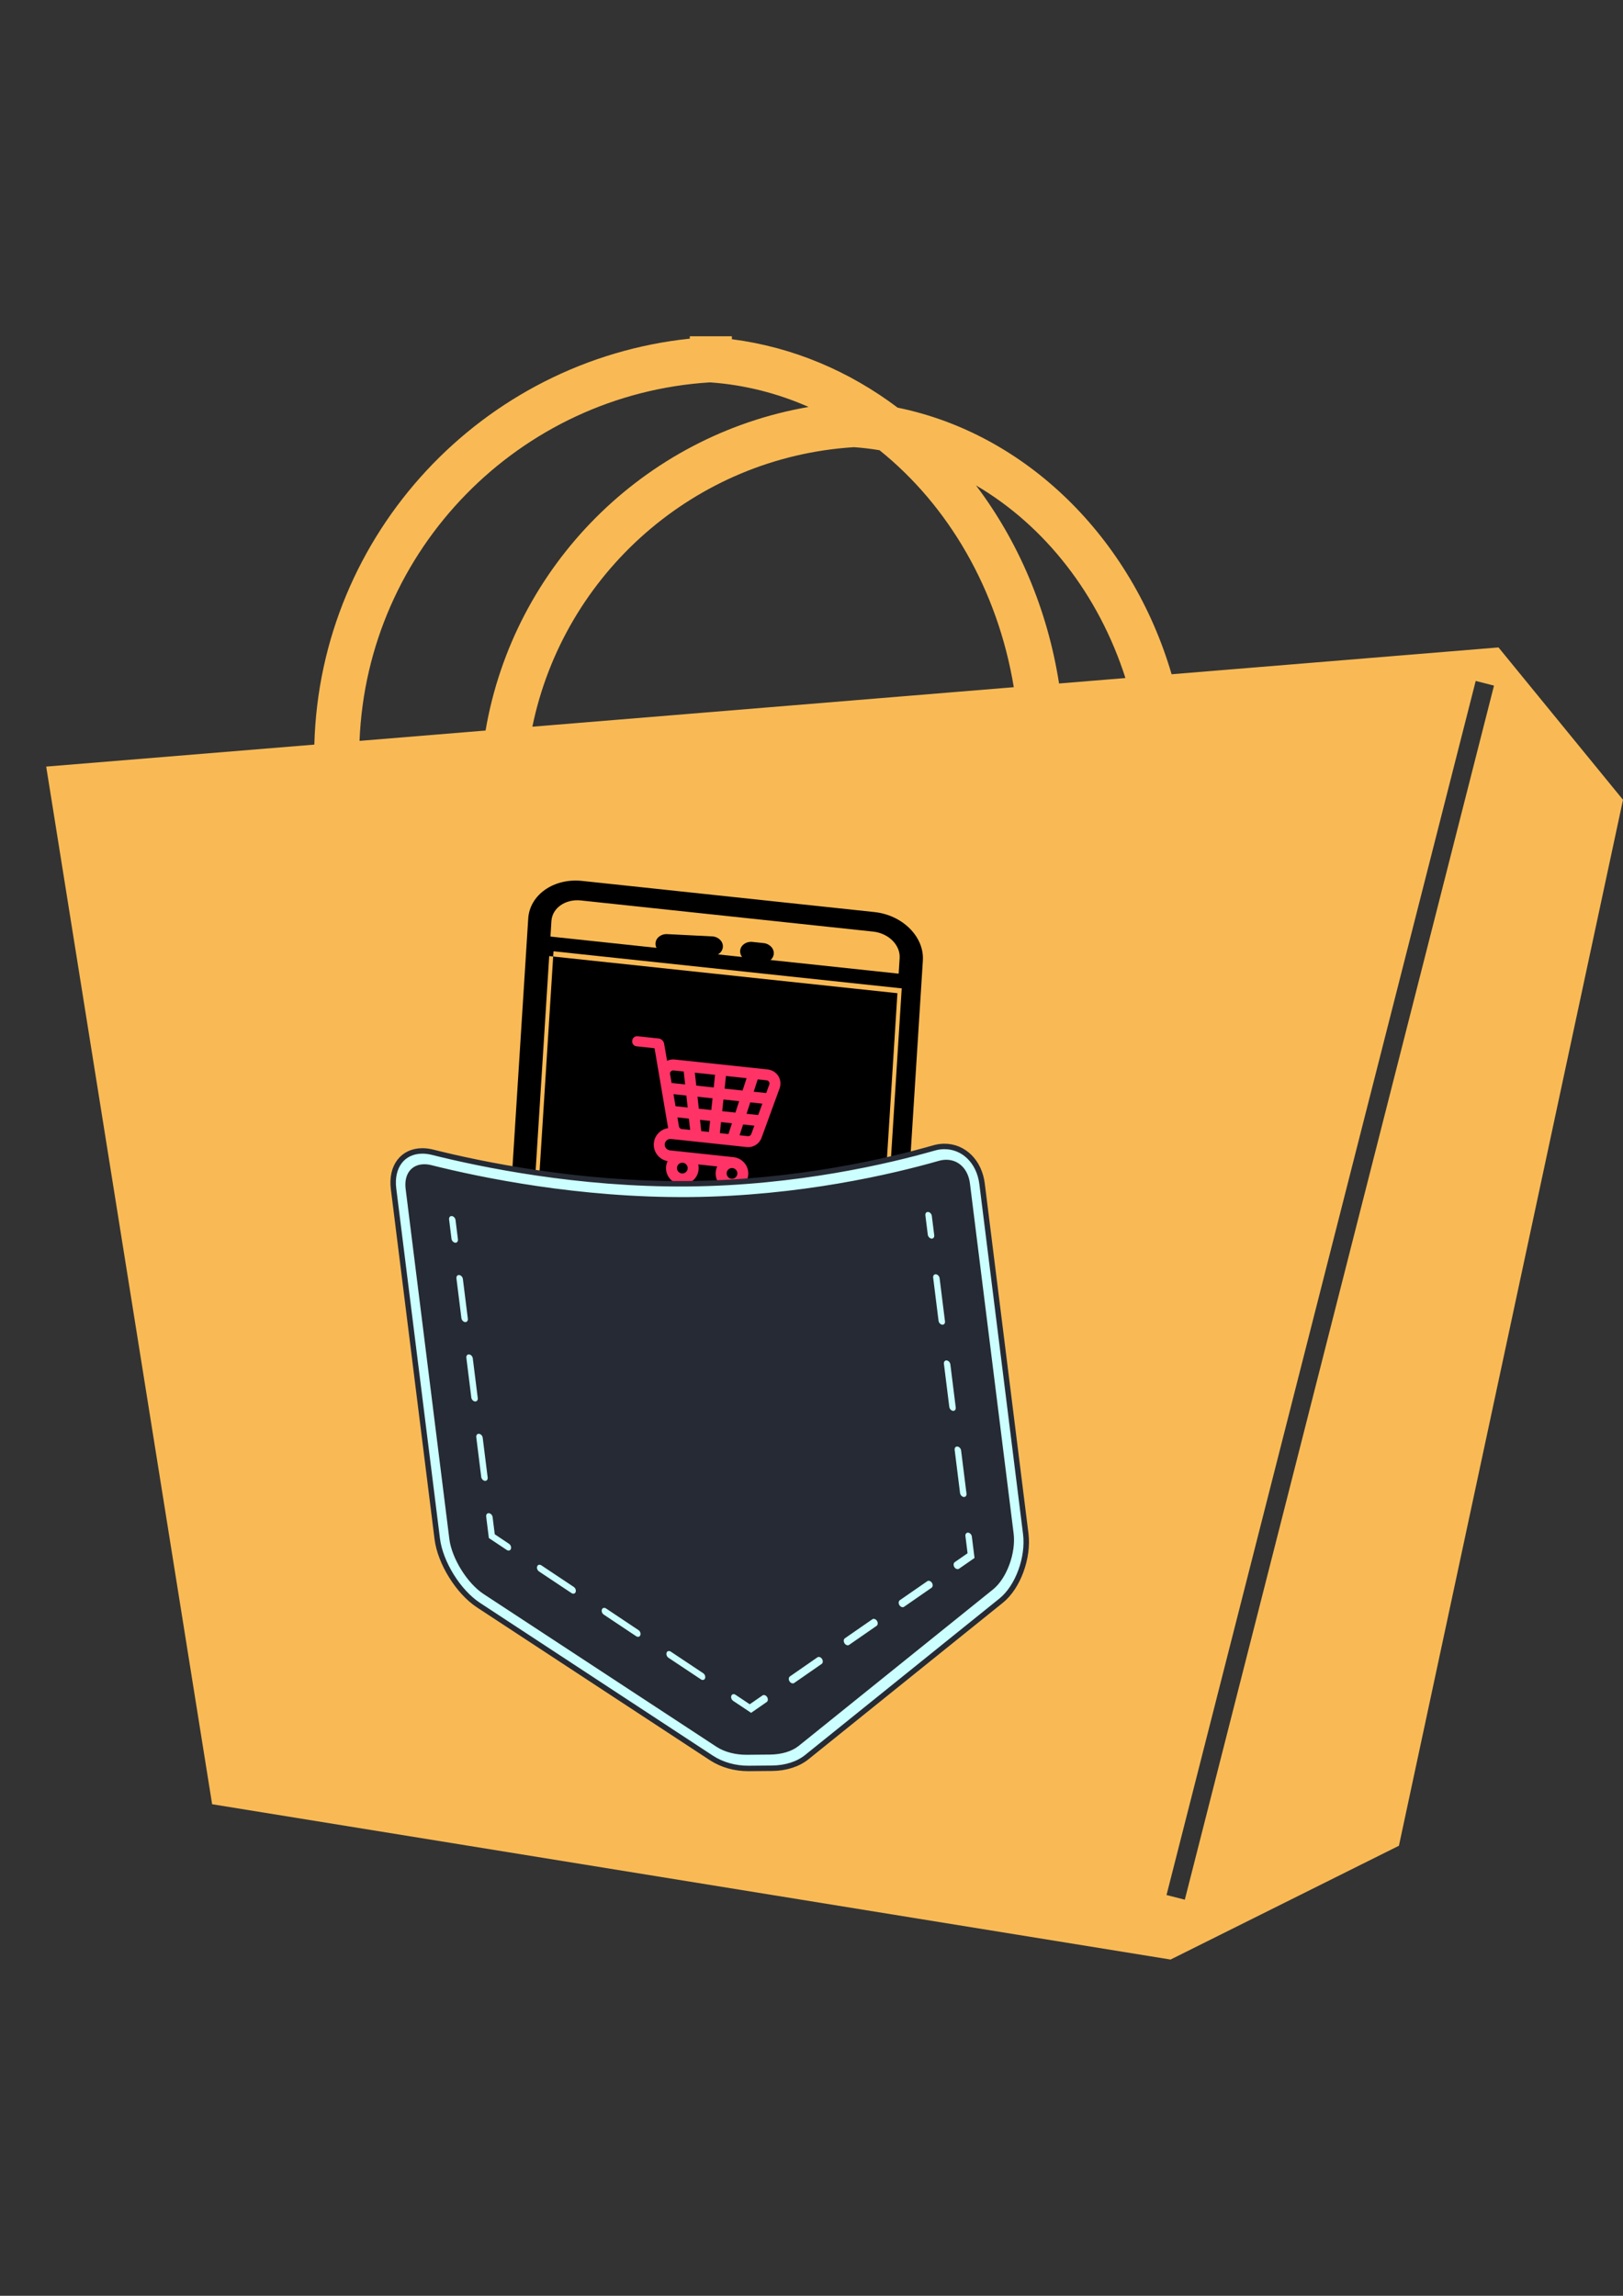 <?xml version="1.0" encoding="utf-8"?>
<!-- Generator: Adobe Illustrator 16.0.3, SVG Export Plug-In . SVG Version: 6.00 Build 0)  -->
<!DOCTYPE svg PUBLIC "-//W3C//DTD SVG 1.1//EN" "http://www.w3.org/Graphics/SVG/1.1/DTD/svg11.dtd">
<svg version="1.1" xmlns="http://www.w3.org/2000/svg" xmlns:xlink="http://www.w3.org/1999/xlink" x="0px" y="0px"
	 width="595.279px" height="841.89px" viewBox="0 0 595.279 841.89" enable-background="new 0 0 595.279 841.89"
	 xml:space="preserve">
<rect x="0" y="0" width="595.279" height="841.89" fill="#333333" stroke="none"/>
<g id="Capa_1">
	<g>
		<path fill="#F9BA55" d="M549.616,237.42l-119.898,9.835c-14.677-50.012-53.313-88.141-100.479-97.765
			c-17.704-13.322-38.262-22.178-60.805-25.097v-1.089h-15.425v0.878c-75.935,7.968-135.66,71.371-137.717,148.871l-98.346,8.063
			l60.857,380.511l351.533,56.957l83.757-41.734l82.186-383.558L549.616,237.42z M412.781,248.645l-24.346,1.997
			c-4.278-27.364-15.047-52.264-30.464-72.642C383.23,192.793,402.988,218.03,412.781,248.645z M322.585,165.099
			c25.242,20.25,43.374,51.163,49.247,86.904l-176.57,14.484c11.503-56.007,59.5-98.861,117.957-102.502
			C316.378,164.208,319.5,164.588,322.585,165.099z M260.397,140.216c12.686,0.894,24.848,4.015,36.187,9.016
			c-60.408,10.4-108.177,58.225-118.49,118.663l-46.226,3.792C134.654,201.414,190.527,144.555,260.397,140.216z M434.563,696.632
			l-6.711-1.711l113.403-445.212l6.71,1.708L434.563,696.632z"/>
	</g>
</g>
<g id="Capa_4">
	<path d="M320.73,334.462l-107.237-11.427c-10.336-1.101-19.201,5.085-19.752,13.784L182.118,520.21
		c-0.552,8.705,7.416,16.682,17.752,17.783l107.236,11.426c10.338,1.104,19.204-5.08,19.754-13.781l11.624-183.395
		C339.034,343.545,331.065,335.564,320.73,334.462z M201.438,350.607l127.713,13.609l-8.627,136.141L192.81,486.748L201.438,350.607
		z M213.038,330.202l107.234,11.427c5.649,0.602,9.999,4.956,9.697,9.707l-0.362,5.714l-127.714-13.609l0.361-5.714
		C202.555,332.976,207.393,329.601,213.038,330.202z M307.562,542.257l-107.238-11.43c-5.645-0.602-9.993-4.957-9.692-9.703
		l1.725-27.213l127.715,13.607l-1.726,27.213C318.045,539.48,313.206,542.857,307.562,542.257z M203.016,348.841l127.714,13.608
		l-8.627,136.141L194.388,484.98L203.016,348.841z"/>
	<path d="M251.989,504.515c-8.873-2.014-17.521,2.653-19.281,10.409c-1.76,7.754,4.026,15.699,12.899,17.712
		c8.874,2.016,17.522-2.654,19.282-10.41C266.649,514.471,260.863,506.529,251.989,504.515z M247.203,525.608
		c-4.437-1.007-7.329-4.98-6.449-8.859c0.88-3.877,5.203-6.209,9.64-5.203c4.437,1.007,7.33,4.977,6.45,8.855
		C255.963,524.279,251.639,526.614,247.203,525.608z"/>
	<path d="M244.359,349.75l16.478,0.833c2.279,0.115,4.202-1.402,4.303-3.393c0.1-1.989-1.66-3.692-3.939-3.808l-16.478-0.833
		c-2.278-0.115-4.201,1.402-4.302,3.392C240.32,347.934,242.081,349.636,244.359,349.75z"/>
	<path d="M275.204,352.574l4.102,0.437c2.268,0.242,4.272-1.166,4.483-3.148c0.211-1.981-1.451-3.779-3.721-4.021l-4.101-0.437
		c-2.267-0.242-4.272,1.166-4.484,3.146C271.273,350.534,272.936,352.332,275.204,352.574z"/>
</g>
<g id="Capa_6">
</g>
<g id="Capa_5">
	<g>
		<path fill="#FF3366" d="M285.412,394.502c-0.867-1.321-2.307-2.158-3.876-2.326l-34.074-3.642
			c-0.975-0.104-1.932,0.072-2.787,0.479l-1.092-6.272c-0.18-1.027-1.012-1.812-2.042-1.922l-2.647-0.283l-5.054-0.54
			c-0.963-0.103-1.837,0.592-1.941,1.566l-0.02,0.184c-0.103,0.963,0.592,1.836,1.566,1.941l6.625,0.708l2.104,12.315l2.89,16.99
			c-2.718,0.382-4.934,2.568-5.237,5.411c-0.345,3.222,1.882,6.136,5.035,6.683c-0.344,0.727-0.56,1.549-0.583,2.416
			c-0.082,2.936,2.039,5.541,4.929,6.045c3.447,0.613,6.642-1.84,7.006-5.254c0.074-0.689,0.029-1.355-0.122-1.996l6.969,0.744
			c-0.374,0.783-0.585,1.678-0.582,2.617c0.02,2.854,2.109,5.324,4.929,5.834c3.447,0.613,6.652-1.828,7.018-5.254
			c0.354-3.313-2.113-6.254-5.414-6.607l-23.277-2.486c-1.134-0.121-2.003-1.108-1.929-2.236c0.082-1.197,1.137-2.069,2.317-1.943
			l3.496,0.374l18.944,2.024l5.33,0.57c2.361,0.254,4.597-1.143,5.415-3.374l6.621-18.141
			C286.501,397.563,286.308,395.885,285.412,394.502z M268.686,428.337c1.078,0.115,1.867,1.094,1.751,2.168
			c-0.115,1.08-1.092,1.867-2.169,1.752c-1.077-0.115-1.865-1.092-1.75-2.17C266.633,429.011,267.598,428.222,268.686,428.337z
			 M250.475,426.39c1.077,0.117,1.866,1.094,1.75,2.17c-0.115,1.078-1.092,1.867-2.169,1.752c-1.077-0.117-1.866-1.094-1.75-2.172
			C248.421,427.064,249.386,426.275,250.475,426.39z M246.323,397.129l-0.557-3.247c-0.086-0.497,0.146-0.831,0.302-0.988
			c0.144-0.158,0.474-0.414,0.966-0.361l3.737,0.399l0.525,4.74l-4.974-0.532L246.323,397.129L246.323,397.129z M247.02,401.238
			l4.722,0.505l0.482,4.386l-4.458-0.476L247.02,401.238z M250.046,414.035c-0.516-0.056-0.938-0.448-1.021-0.967l-0.563-3.307
			l4.206,0.45l0.462,4.141l-3.083-0.33L250.046,414.035L250.046,414.035z M260.028,415.101l-2.819-0.301l-0.462-4.142l3.702,0.396
			l-0.432,4.045L260.028,415.101z M260.888,407.055l-4.584-0.489l-0.482-4.387l5.524,0.59L260.888,407.055z M261.772,398.781
			l-6.395-0.684l-0.526-4.739l7.416,0.792L261.772,398.781z M267.179,415.866l-3.152-0.337l0.433-4.046l4,0.428L267.179,415.866z
			 M269.736,408l-4.848-0.518l0.458-4.286l5.754,0.614L269.736,408z M265.772,399.208l0.495-4.63l7.565,0.809l-1.471,4.526
			L265.772,399.208z M275.547,415.879c-0.181,0.503-0.678,0.82-1.217,0.763l-3.071-0.329l1.292-3.954l4.126,0.441L275.547,415.879z
			 M278.091,408.895l-4.274-0.457l1.363-4.189l4.436,0.474L278.091,408.895z M282.16,397.727l-1.133,3.1l-4.584-0.49l1.47-4.526
			l3.276,0.351c0.494,0.052,0.75,0.358,0.859,0.543C282.168,396.892,282.337,397.269,282.16,397.727z"/>
	</g>
</g>
<g id="Capa_2">
	<g>
		<path fill="#252A34" d="M346.251,420.227c-1.214,0.009-2.451,0.195-3.688,0.545c-16.602,4.755-50.425,12.79-90.422,13.133
			c-39.997,0.346-75.752-7.092-93.508-11.554c-1.322-0.328-2.604-0.49-3.818-0.482c-7.185,0.063-11.5,5.774-10.486,13.894
			l16.022,128.327c1.1,8.808,7.737,19.49,15.111,24.327l85.445,56.047c3.851,2.527,8.721,3.897,13.707,3.854l8.575-0.072
			c4.988-0.044,9.508-1.495,12.716-4.082l71.288-57.39c6.148-4.955,10.107-15.726,9.008-24.532l-16.023-128.335
			C359.162,425.791,353.438,420.165,346.251,420.227z"/>
		<path fill="#CCFFFF" stroke="#252A34" stroke-width="2" stroke-miterlimit="10" d="M346.27,420.41
			c-1.215,0.009-2.451,0.194-3.689,0.545c-16.602,4.755-50.425,12.791-90.422,13.135c-39.997,0.344-75.753-7.094-93.508-11.555
			c-1.322-0.328-2.604-0.491-3.819-0.482c-7.184,0.063-11.5,5.774-10.485,13.894l16.022,128.327
			c1.1,8.807,7.737,19.489,15.111,24.327l85.445,56.046c3.852,2.528,8.721,3.898,13.708,3.854l8.574-0.072
			c4.99-0.045,9.509-1.495,12.717-4.081l71.288-57.392c6.148-4.954,10.106-15.727,9.008-24.533L360.195,434.09
			C359.18,425.973,353.454,420.346,346.27,420.41z M167.073,456.715c1.2-0.009,2.042-1.078,1.88-2.373l-0.882-7.067
			c-0.164-1.306-1.269-2.349-2.47-2.337c-1.199,0.011-2.043,1.067-1.88,2.374l0.881,7.067
			C164.765,455.674,165.872,456.726,167.073,456.715z M170.706,485.825c1.201-0.01,2.042-1.076,1.88-2.372l-1.818-14.561
			c-0.161-1.296-1.268-2.347-2.468-2.337c-1.2,0.01-2.042,1.078-1.88,2.374l1.818,14.561
			C168.4,484.785,169.507,485.836,170.706,485.825z M177.976,544.053c1.201-0.01,2.043-1.077,1.881-2.375l-1.818-14.56
			c-0.161-1.296-1.268-2.346-2.468-2.336c-1.201,0.009-2.042,1.078-1.88,2.375l1.817,14.558
			C175.67,543.013,176.777,544.063,177.976,544.053z M174.342,514.933c1.2-0.007,2.042-1.067,1.88-2.374l-1.817-14.548
			c-0.163-1.309-1.268-2.349-2.469-2.338c-1.2,0.011-2.044,1.068-1.88,2.372l1.816,14.552
			C172.036,513.91,173.141,514.946,174.342,514.933z M182.401,562.05l-0.725-5.81c-0.165-1.307-1.27-2.351-2.47-2.34
			c-1.201,0.011-2.043,1.07-1.88,2.374l1.038,8.313l6.928,4.618c0.409,0.275,0.853,0.407,1.274,0.403
			c0.692-0.006,1.33-0.371,1.668-1.048c0.539-1.084,0.104-2.541-0.983-3.268L182.401,562.05z M246.594,604.842
			c-1.07-0.717-2.398-0.439-2.942,0.644c-0.54,1.084-0.103,2.553,0.983,3.272l11.868,7.899c0.409,0.276,0.852,0.409,1.274,0.402
			c0.691-0.004,1.33-0.364,1.667-1.046c0.539-1.085,0.104-2.55-0.984-3.271L246.594,604.842z M222.856,589.014
			c-1.069-0.708-2.398-0.44-2.941,0.651c-0.539,1.086-0.104,2.544,0.981,3.259l11.869,7.915c0.409,0.273,0.852,0.399,1.273,0.393
			c0.692-0.002,1.329-0.369,1.668-1.045c0.538-1.087,0.104-2.545-0.982-3.257L222.856,589.014z M199.124,573.201
			c-1.074-0.717-2.398-0.442-2.942,0.641c-0.54,1.086-0.103,2.555,0.983,3.272l11.868,7.902c0.409,0.275,0.852,0.406,1.274,0.405
			c0.691-0.006,1.33-0.37,1.667-1.049c0.539-1.084,0.104-2.553-0.983-3.272L199.124,573.201z M279.091,620.912l-4.107,2.847
			l-4.655-3.101c-1.069-0.72-2.398-0.443-2.941,0.644c-0.539,1.083-0.105,2.541,0.983,3.266l7.128,4.755l6.284-4.352
			c0.958-0.664,1.129-2.11,0.389-3.229C281.422,620.607,280.035,620.251,279.091,620.912z M299.238,606.941l-10.077,6.99
			c-0.957,0.664-1.13,2.106-0.389,3.229c0.499,0.75,1.28,1.158,2.029,1.152c0.375-0.005,0.736-0.105,1.053-0.323l10.076-6.985
			c0.96-0.663,1.133-2.108,0.391-3.231C301.571,606.643,300.192,606.276,299.238,606.941z M319.391,592.975l-10.081,6.98
			c-0.955,0.663-1.129,2.11-0.388,3.226c0.498,0.755,1.285,1.17,2.032,1.164c0.373-0.004,0.735-0.104,1.052-0.329l10.079-6.977
			c0.957-0.665,1.128-2.109,0.387-3.23C321.723,592.679,320.335,592.317,319.391,592.975z M339.545,579.012l-10.08,6.979
			c-0.959,0.663-1.128,2.106-0.39,3.226c0.497,0.751,1.282,1.168,2.028,1.162c0.376-0.004,0.737-0.104,1.052-0.327l10.081-6.977
			c0.959-0.666,1.131-2.111,0.39-3.23C341.877,578.715,340.492,578.347,339.545,579.012z M354.981,561.03
			c-1.2,0.012-2.044,1.08-1.88,2.374l0.712,5.717l-4.199,2.91c-0.96,0.663-1.128,2.109-0.388,3.229
			c0.496,0.751,1.281,1.159,2.029,1.153c0.372-0.007,0.733-0.108,1.052-0.321l6.194-4.289l-1.053-8.431
			C357.286,562.069,356.187,561.02,354.981,561.03z M351.037,529.448c-1.2,0.011-2.043,1.079-1.881,2.374l1.972,15.797
			c0.163,1.305,1.27,2.345,2.47,2.337c1.201-0.012,2.042-1.071,1.88-2.376l-1.973-15.792
			C353.343,530.48,352.242,529.438,351.037,529.448z M343.152,466.283c-1.201,0.011-2.045,1.078-1.883,2.375l1.972,15.794
			c0.164,1.305,1.269,2.347,2.469,2.335c1.203-0.008,2.043-1.066,1.881-2.372l-1.972-15.793
			C345.456,467.323,344.356,466.27,343.152,466.283z M347.095,497.876c-1.201,0.01-2.045,1.07-1.881,2.374l1.97,15.792
			c0.164,1.295,1.272,2.348,2.474,2.339c1.199-0.013,2.039-1.082,1.877-2.374l-1.972-15.795
			C349.398,498.902,348.302,497.866,347.095,497.876z M340.296,443.437c-1.2,0.009-2.043,1.068-1.879,2.374l0.88,7.067
			c0.163,1.294,1.271,2.348,2.472,2.337c1.201-0.012,2.04-1.08,1.88-2.374l-0.884-7.068
			C342.601,444.467,341.502,443.425,340.296,443.437z M370.782,562.47c0.85,6.811-2.449,15.796-7.199,19.617l-71.285,57.385
			c-2.291,1.842-5.897,2.914-9.891,2.947l-8.468,0.074c-3.993,0.034-7.859-0.976-10.603-2.774l-85.458-56.041
			c-5.696-3.739-11.228-12.644-12.077-19.45L149.778,435.9c-0.599-4.797,1.671-7.922,5.786-7.956
			c0.77-0.007,1.606,0.095,2.487,0.318c18.006,4.523,54.268,12.062,94.834,11.713c40.566-0.35,74.868-8.492,91.709-13.315
			c0.833-0.238,1.641-0.354,2.411-0.36c4.108-0.036,7.16,3.043,7.758,7.839L370.782,562.47L370.782,562.47z"/>
	</g>
</g>
<g id="Capa_3" display="none">
</g>
</svg>
